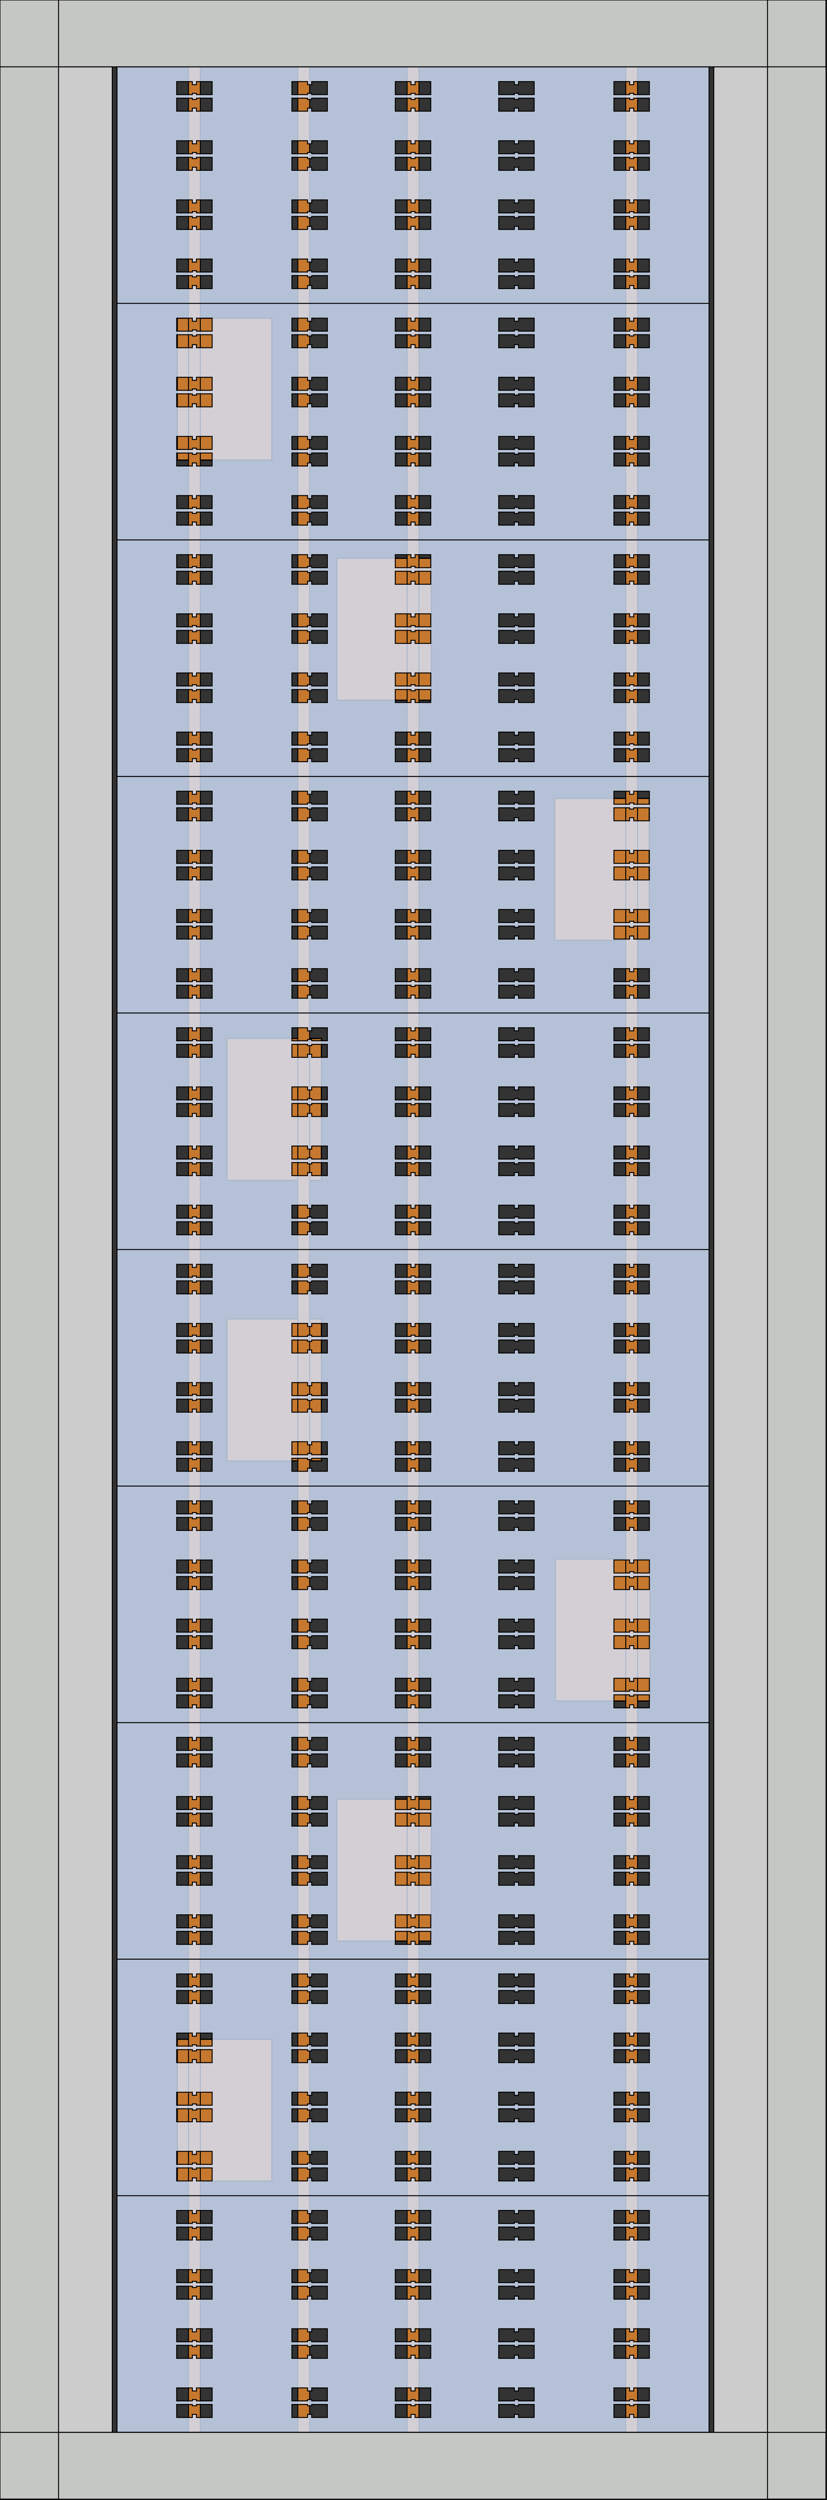 <svg id="svg2" height="2113.8" overflow="visible" viewBox="0 0 699.8 2113.8" width="699.8" xmlns="http://www.w3.org/2000/svg"><rect x="0" y="0" width="699.8" height="2113.8" fill="#333333" stroke="none"/><g id="layer1" stroke="#000" stroke-linecap="round" stroke-width=".8"><g id="CBBS_top" fill="#c6782e" stroke="#000" stroke-linecap="round" stroke-width="1"><rect id="C3t" height="120" width="80" x="150" y="269"/><rect id="C2t" height="120" width="80" x="285" y="472"/><rect id="C1t" height="120" width="80" x="469.4" y="675"/><rect id="C4t" height="120" width="80" x="192" y="878"/></g><g id="CBBS_bottom" fill="#c6782e" stroke="#000" stroke-linecap="round" stroke-width="1"><rect id="C4b" height="120" width="80" x="192" y="1115.15"/><rect id="C1b" height="120" width="80" x="470" y="1318.15"/><rect id="C2b" height="120" width="80" x="285" y="1521.15"/><rect id="C3b" height="120" width="80" x="150" y="1724.15"/></g><g id="DBBS" fill="#c6782e" stroke="#000" stroke-linecap="round" stroke-width=".8"><rect id="D1" height="2000" width="10" x="159.5" y="56.5"/><rect id="D2" height="2000" width="10" x="344.5" y="56.5"/><rect id="D3" height="2000" width="10" x="529.5" y="56.5"/><rect id="D4" height="2000" width="10" x="252" y="56.5"/></g><rect id="upright" fill="#e0dfdb" fill-rule="evenodd" height="2000" stroke="#000" stroke-linecap="square" width="49.5" x="649.5" y="56.5"/><path id="sideBars" d="m45 56.5v2000h50v-2000zm559 0v2000h50v-2000z" fill="#f2f2f2" fill-opacity=".8"/><path id="segregation" d="m99.001 256.5h501v-200h-501zm50.5-12.5v-11h13.25v1.101h3.5v-1.101h13.25v11h-13.25v-2.6h-3.5v2.6zm0-14v-11h13.25v2.6h3.5v-2.6h13.25v11h-13.25v-1.102h-3.5v1.102zm0-36v-11h13.25v1.101h3.5v-1.101h13.25v11h-13.25v-2.6h-3.5v2.6zm0-14v-11h13.25v2.6h3.5v-2.6h13.25v11h-13.25v-1.102h-3.5v1.102zm0-36v-11h13.25v1.101h3.5v-1.101h13.25v11h-13.25v-2.6h-3.5v2.6zm0-14v-11h13.25v2.6h3.5v-2.6h13.25v11h-13.25v-1.102h-3.5v1.102zm0-36v-11h13.25v1.101h3.5v-1.101h13.25v11h-13.25v-2.6h-3.5v2.6zm0-14v-11h13.25v2.6h3.5v-2.6h13.25v11h-13.25v-1.102h-3.5v1.102zm97.5 164v-11h13.25v1.101h3.5v-1.101h13.25v11h-13.25v-2.6h-3.5v2.6zm0-14v-11h13.25v2.6h3.5v-2.6h13.25v11h-13.25v-1.102h-3.5v1.102zm0-36v-11h13.25v1.101h3.5v-1.101h13.25v11h-13.25v-2.6h-3.5v2.6zm0-14v-11h13.25v2.6h3.5v-2.6h13.25v11h-13.25v-1.102h-3.5v1.102zm0-36v-11h13.25v1.101h3.5v-1.101h13.25v11h-13.25v-2.6h-3.5v2.6zm0-14v-11h13.25v2.6h3.5v-2.6h13.25v11h-13.25v-1.102h-3.5v1.102zm0-36v-11h13.25v1.101h3.5v-1.101h13.25v11h-13.25v-2.6h-3.5v2.6zm0-14v-11h13.25v2.6h3.5v-2.6h13.25v11h-13.25v-1.102h-3.5v1.102zm87.5 164v-11h13.25v1.101h3.5v-1.101h13.25v11h-13.25v-2.6h-3.5v2.6zm0-14v-11h13.25v2.6h3.5v-2.6h13.25v11h-13.25v-1.102h-3.5v1.102zm0-36v-11h13.25v1.101h3.5v-1.101h13.25v11h-13.25v-2.6h-3.5v2.6zm0-14v-11h13.25v2.6h3.5v-2.6h13.25v11h-13.25v-1.102h-3.5v1.102zm0-36v-11h13.25v1.101h3.5v-1.101h13.25v11h-13.25v-2.6h-3.5v2.6zm0-14v-11h13.25v2.6h3.5v-2.6h13.25v11h-13.25v-1.102h-3.5v1.102zm0-36v-11h13.25v1.101h3.5v-1.101h13.25v11h-13.25v-2.6h-3.5v2.6zm0-14v-11h13.25v2.6h3.5v-2.6h13.25v11h-13.25v-1.102h-3.5v1.102zm87.5 164v-11h13.25v1.101h3.5v-1.101h13.25v11h-13.25v-2.6h-3.5v2.6zm0-14v-11h13.25v2.6h3.5v-2.6h13.25v11h-13.25v-1.102h-3.5v1.102zm0-36v-11h13.25v1.101h3.5v-1.101h13.25v11h-13.25v-2.6h-3.5v2.6zm0-14v-11h13.25v2.6h3.5v-2.6h13.25v11h-13.25v-1.102h-3.5v1.102zm0-36v-11h13.25v1.101h3.5v-1.101h13.25v11h-13.25v-2.6h-3.5v2.6zm0-14v-11h13.25v2.6h3.5v-2.6h13.25v11h-13.25v-1.102h-3.5v1.102zm0-36v-11h13.25v1.101h3.5v-1.101h13.25v11h-13.25v-2.6h-3.5v2.6zm0-14v-11h13.25v2.6h3.5v-2.6h13.25v11h-13.25v-1.102h-3.5v1.102zm97.5 164v-11h13.25v1.101h3.5v-1.101h13.25v11h-13.25v-2.6h-3.5v2.6zm0-14v-11h13.25v2.6h3.5v-2.6h13.25v11h-13.25v-1.102h-3.5v1.102zm0-36v-11h13.25v1.101h3.5v-1.101h13.25v11h-13.25v-2.6h-3.5v2.6zm0-14v-11h13.25v2.6h3.5v-2.6h13.25v11h-13.25v-1.102h-3.5v1.102zm0-36v-11h13.25v1.101h3.5v-1.101h13.25v11h-13.25v-2.6h-3.5v2.6zm0-14v-11h13.25v2.6h3.5v-2.6h13.25v11h-13.25v-1.102h-3.5v1.102zm0-36v-11h13.25v1.101h3.5v-1.101h13.25v11h-13.25v-2.6h-3.5v2.6zm0-14v-11h13.25v2.6h3.5v-2.6h13.25v11h-13.25v-1.102h-3.5v1.102zm-420.5 376.5h501v-200h-501zm50.5-12.5v-11h13.25v1.101h3.5v-1.101h13.25v11h-13.25v-2.6h-3.5v2.6zm0-14v-11h13.25v2.6h3.5v-2.6h13.25v11h-13.25v-1.102h-3.5v1.102zm0-36v-11h13.25v1.101h3.5v-1.101h13.25v11h-13.25v-2.6h-3.5v2.6zm0-14v-11h13.25v2.6h3.5v-2.6h13.25v11h-13.25v-1.102h-3.5v1.102zm0-36v-11h13.25v1.101h3.5v-1.101h13.25v11h-13.25v-2.6h-3.5v2.6zm0-14v-11h13.25v2.6h3.5v-2.6h13.25v11h-13.25v-1.102h-3.5v1.102zm0-36v-11h13.25v1.101h3.5v-1.101h13.25v11h-13.25v-2.6h-3.5v2.6zm0-14v-11h13.25v2.6h3.5v-2.6h13.25v11h-13.25v-1.102h-3.5v1.102zm97.5 164v-11h13.25v1.101h3.5v-1.101h13.25v11h-13.25v-2.6h-3.5v2.6zm0-14v-11h13.25v2.6h3.5v-2.6h13.25v11h-13.25v-1.102h-3.5v1.102zm0-36v-11h13.25v1.101h3.5v-1.101h13.25v11h-13.25v-2.6h-3.5v2.6zm0-14v-11h13.25v2.6h3.5v-2.6h13.25v11h-13.25v-1.102h-3.5v1.102zm0-36v-11h13.25v1.101h3.5v-1.101h13.25v11h-13.25v-2.6h-3.5v2.6zm0-14v-11h13.25v2.6h3.5v-2.6h13.25v11h-13.25v-1.102h-3.5v1.102zm0-36v-11h13.25v1.101h3.5v-1.101h13.25v11h-13.25v-2.6h-3.5v2.6zm0-14v-11h13.25v2.6h3.5v-2.6h13.25v11h-13.25v-1.102h-3.5v1.102zm87.5 164v-11h13.25v1.101h3.5v-1.101h13.25v11h-13.25v-2.6h-3.5v2.6zm0-14v-11h13.25v2.6h3.5v-2.6h13.25v11h-13.25v-1.102h-3.5v1.102zm0-36v-11h13.25v1.101h3.5v-1.101h13.25v11h-13.25v-2.6h-3.5v2.6zm0-14v-11h13.25v2.6h3.5v-2.6h13.25v11h-13.25v-1.102h-3.5v1.102zm0-36v-11h13.25v1.101h3.5v-1.101h13.25v11h-13.25v-2.6h-3.5v2.6zm0-14v-11h13.25v2.6h3.5v-2.6h13.25v11h-13.25v-1.102h-3.5v1.102zm0-36v-11h13.25v1.101h3.5v-1.101h13.25v11h-13.25v-2.6h-3.5v2.6zm0-14v-11h13.25v2.6h3.5v-2.6h13.25v11h-13.25v-1.102h-3.5v1.102zm87.5 164v-11h13.25v1.101h3.5v-1.101h13.25v11h-13.25v-2.6h-3.5v2.6zm0-14v-11h13.25v2.6h3.5v-2.6h13.25v11h-13.25v-1.102h-3.5v1.102zm0-36v-11h13.25v1.101h3.5v-1.101h13.25v11h-13.25v-2.6h-3.5v2.6zm0-14v-11h13.25v2.6h3.5v-2.6h13.25v11h-13.25v-1.102h-3.5v1.102zm0-36v-11h13.25v1.101h3.5v-1.101h13.25v11h-13.25v-2.6h-3.5v2.6zm0-14v-11h13.25v2.6h3.5v-2.6h13.25v11h-13.25v-1.102h-3.5v1.102zm0-36v-11h13.25v1.101h3.5v-1.101h13.25v11h-13.25v-2.6h-3.5v2.6zm0-14v-11h13.25v2.6h3.5v-2.6h13.25v11h-13.25v-1.102h-3.5v1.102zm97.5 164v-11h13.25v1.101h3.5v-1.101h13.25v11h-13.25v-2.6h-3.5v2.6zm0-14v-11h13.25v2.6h3.5v-2.6h13.25v11h-13.25v-1.102h-3.5v1.102zm0-36v-11h13.25v1.101h3.5v-1.101h13.25v11h-13.25v-2.6h-3.5v2.6zm0-14v-11h13.25v2.6h3.5v-2.6h13.25v11h-13.25v-1.102h-3.5v1.102zm0-36v-11h13.25v1.101h3.5v-1.101h13.25v11h-13.25v-2.6h-3.5v2.6zm0-14v-11h13.25v2.6h3.5v-2.6h13.25v11h-13.25v-1.102h-3.5v1.102zm0-36v-11h13.25v1.101h3.5v-1.101h13.25v11h-13.25v-2.6h-3.5v2.6zm0-14v-11h13.25v2.6h3.5v-2.6h13.25v11h-13.25v-1.102h-3.5v1.102zm-420.5 376.5h501v-200h-501zm50.5-12.5v-11h13.25v1.101h3.5v-1.101h13.25v11h-13.25v-2.6h-3.5v2.6zm0-14v-11h13.25v2.6h3.5v-2.6h13.25v11h-13.25v-1.102h-3.5v1.102zm0-36v-11h13.25v1.101h3.5v-1.101h13.25v11h-13.25v-2.6h-3.5v2.6zm0-14v-11h13.25v2.6h3.5v-2.6h13.25v11h-13.25v-1.102h-3.5v1.102zm0-36v-11h13.25v1.101h3.5v-1.101h13.25v11h-13.25v-2.6h-3.5v2.6zm0-14v-11h13.25v2.6h3.5v-2.6h13.25v11h-13.25v-1.102h-3.5v1.102zm0-36v-11h13.25v1.101h3.5v-1.101h13.25v11h-13.25v-2.6h-3.5v2.6zm0-14v-11h13.25v2.6h3.5v-2.6h13.25v11h-13.25v-1.102h-3.5v1.102zm97.5 164v-11h13.25v1.101h3.5v-1.101h13.25v11h-13.25v-2.6h-3.5v2.6zm0-14v-11h13.25v2.6h3.5v-2.6h13.25v11h-13.25v-1.102h-3.5v1.102zm0-36v-11h13.25v1.101h3.5v-1.101h13.25v11h-13.25v-2.6h-3.5v2.6zm0-14v-11h13.25v2.6h3.5v-2.6h13.25v11h-13.25v-1.102h-3.5v1.102zm0-36v-11h13.25v1.101h3.5v-1.101h13.25v11h-13.25v-2.6h-3.5v2.6zm0-14v-11h13.25v2.6h3.5v-2.6h13.25v11h-13.25v-1.102h-3.5v1.102zm0-36v-11h13.25v1.101h3.5v-1.101h13.25v11h-13.25v-2.6h-3.5v2.6zm0-14v-11h13.25v2.6h3.5v-2.6h13.25v11h-13.25v-1.102h-3.5v1.102zm87.5 164v-11h13.25v1.101h3.5v-1.101h13.25v11h-13.25v-2.6h-3.5v2.6zm0-14v-11h13.25v2.6h3.5v-2.6h13.25v11h-13.25v-1.102h-3.5v1.102zm0-36v-11h13.25v1.101h3.5v-1.101h13.25v11h-13.25v-2.6h-3.5v2.6zm0-14v-11h13.25v2.6h3.5v-2.6h13.25v11h-13.25v-1.102h-3.5v1.102zm0-36v-11h13.25v1.101h3.5v-1.101h13.25v11h-13.25v-2.6h-3.5v2.6zm0-14v-11h13.25v2.6h3.5v-2.6h13.25v11h-13.25v-1.102h-3.5v1.102zm0-36v-11h13.25v1.101h3.5v-1.101h13.25v11h-13.25v-2.6h-3.5v2.6zm0-14v-11h13.25v2.6h3.5v-2.6h13.25v11h-13.25v-1.102h-3.5v1.102zm87.5 164v-11h13.25v1.101h3.5v-1.101h13.25v11h-13.25v-2.6h-3.5v2.6zm0-14v-11h13.25v2.6h3.5v-2.6h13.25v11h-13.25v-1.102h-3.5v1.102zm0-36v-11h13.25v1.101h3.5v-1.101h13.25v11h-13.25v-2.6h-3.5v2.6zm0-14v-11h13.25v2.6h3.5v-2.6h13.25v11h-13.25v-1.102h-3.5v1.102zm0-36v-11h13.25v1.101h3.5v-1.101h13.25v11h-13.25v-2.6h-3.5v2.6zm0-14v-11h13.25v2.6h3.5v-2.6h13.25v11h-13.25v-1.102h-3.5v1.102zm0-36v-11h13.25v1.101h3.5v-1.101h13.25v11h-13.25v-2.6h-3.5v2.6zm0-14v-11h13.25v2.6h3.5v-2.6h13.25v11h-13.25v-1.102h-3.5v1.102zm97.5 164v-11h13.25v1.101h3.5v-1.101h13.25v11h-13.25v-2.6h-3.5v2.6zm0-14v-11h13.25v2.6h3.5v-2.6h13.25v11h-13.25v-1.102h-3.5v1.102zm0-36v-11h13.25v1.101h3.5v-1.101h13.25v11h-13.25v-2.6h-3.5v2.6zm0-14v-11h13.25v2.6h3.5v-2.6h13.25v11h-13.25v-1.102h-3.5v1.102zm0-36v-11h13.25v1.101h3.5v-1.101h13.25v11h-13.25v-2.6h-3.5v2.6zm0-14v-11h13.25v2.6h3.5v-2.6h13.25v11h-13.25v-1.102h-3.5v1.102zm0-36v-11h13.25v1.101h3.5v-1.101h13.25v11h-13.25v-2.6h-3.5v2.6zm0-14v-11h13.25v2.6h3.5v-2.6h13.25v11h-13.25v-1.102h-3.5v1.102zm-420.5 376.5h501v-200h-501zm50.5-12.5v-11h13.25v1.101h3.5v-1.101h13.25v11h-13.25v-2.6h-3.5v2.6zm0-14v-11h13.25v2.6h3.5v-2.6h13.25v11h-13.25v-1.102h-3.5v1.102zm0-36v-11h13.25v1.101h3.5v-1.101h13.25v11h-13.25v-2.6h-3.5v2.6zm0-14v-11h13.25v2.6h3.5v-2.6h13.25v11h-13.25v-1.102h-3.5v1.102zm0-36v-11h13.25v1.101h3.5v-1.101h13.25v11h-13.25v-2.6h-3.5v2.6zm0-14v-11h13.25v2.6h3.5v-2.6h13.25v11h-13.25v-1.102h-3.5v1.102zm0-36v-11h13.25v1.101h3.5v-1.101h13.25v11h-13.25v-2.6h-3.5v2.6zm0-14v-11h13.25v2.6h3.5v-2.6h13.25v11h-13.25v-1.102h-3.5v1.102zm97.5 164v-11h13.25v1.101h3.5v-1.101h13.25v11h-13.25v-2.6h-3.5v2.6zm0-14v-11h13.25v2.6h3.5v-2.6h13.25v11h-13.25v-1.102h-3.5v1.102zm0-36v-11h13.25v1.101h3.5v-1.101h13.25v11h-13.25v-2.6h-3.5v2.6zm0-14v-11h13.25v2.6h3.5v-2.6h13.25v11h-13.25v-1.102h-3.5v1.102zm0-36v-11h13.25v1.101h3.5v-1.101h13.25v11h-13.25v-2.6h-3.5v2.6zm0-14v-11h13.25v2.6h3.5v-2.6h13.25v11h-13.25v-1.102h-3.5v1.102zm0-36v-11h13.25v1.101h3.5v-1.101h13.25v11h-13.25v-2.6h-3.5v2.6zm0-14v-11h13.25v2.6h3.5v-2.6h13.25v11h-13.25v-1.102h-3.5v1.102zm87.5 164v-11h13.25v1.101h3.5v-1.101h13.25v11h-13.25v-2.6h-3.5v2.6zm0-14v-11h13.25v2.6h3.5v-2.6h13.25v11h-13.25v-1.102h-3.5v1.102zm0-36v-11h13.25v1.101h3.5v-1.101h13.25v11h-13.25v-2.6h-3.5v2.6zm0-14v-11h13.25v2.6h3.5v-2.6h13.25v11h-13.25v-1.102h-3.5v1.102zm0-36v-11h13.25v1.101h3.5v-1.101h13.25v11h-13.25v-2.6h-3.5v2.6zm0-14v-11h13.25v2.6h3.5v-2.6h13.25v11h-13.25v-1.102h-3.5v1.102zm0-36v-11h13.25v1.101h3.5v-1.101h13.25v11h-13.25v-2.6h-3.5v2.6zm0-14v-11h13.25v2.6h3.5v-2.6h13.25v11h-13.25v-1.102h-3.5v1.102zm87.5 164v-11h13.25v1.101h3.5v-1.101h13.25v11h-13.25v-2.6h-3.5v2.6zm0-14v-11h13.25v2.6h3.5v-2.6h13.25v11h-13.25v-1.102h-3.5v1.102zm0-36v-11h13.25v1.101h3.5v-1.101h13.25v11h-13.25v-2.6h-3.5v2.6zm0-14v-11h13.25v2.6h3.5v-2.6h13.25v11h-13.25v-1.102h-3.5v1.102zm0-36v-11h13.25v1.101h3.5v-1.101h13.25v11h-13.25v-2.6h-3.5v2.6zm0-14v-11h13.25v2.6h3.5v-2.6h13.25v11h-13.25v-1.102h-3.5v1.102zm0-36v-11h13.25v1.101h3.5v-1.101h13.25v11h-13.25v-2.6h-3.5v2.6zm0-14v-11h13.25v2.6h3.5v-2.6h13.25v11h-13.25v-1.102h-3.5v1.102zm97.5 164v-11h13.25v1.101h3.5v-1.101h13.25v11h-13.25v-2.6h-3.5v2.6zm0-14v-11h13.25v2.6h3.5v-2.6h13.25v11h-13.25v-1.102h-3.5v1.102zm0-36v-11h13.25v1.101h3.5v-1.101h13.25v11h-13.25v-2.6h-3.5v2.6zm0-14v-11h13.25v2.6h3.5v-2.6h13.25v11h-13.25v-1.102h-3.5v1.102zm0-36v-11h13.25v1.101h3.5v-1.101h13.25v11h-13.25v-2.6h-3.5v2.6zm0-14v-11h13.25v2.6h3.5v-2.6h13.25v11h-13.25v-1.102h-3.5v1.102zm0-36v-11h13.25v1.101h3.5v-1.101h13.25v11h-13.25v-2.6h-3.5v2.6zm0-14v-11h13.25v2.6h3.5v-2.6h13.25v11h-13.25v-1.102h-3.5v1.102zm-420.5 376.5h501v-200h-501zm50.5-12.5v-11h13.25v1.101h3.5v-1.101h13.25v11h-13.25v-2.6h-3.5v2.6zm0-14v-11h13.25v2.6h3.5v-2.6h13.25v11h-13.25v-1.102h-3.5v1.102zm0-36v-11h13.25v1.101h3.5v-1.101h13.25v11h-13.25v-2.6h-3.5v2.6zm0-14v-11h13.25v2.6h3.5v-2.6h13.25v11h-13.25v-1.102h-3.5v1.102zm0-36v-11h13.25v1.101h3.5v-1.101h13.25v11h-13.25v-2.6h-3.5v2.6zm0-14v-11h13.25v2.6h3.5v-2.6h13.25v11h-13.25v-1.102h-3.5v1.102zm0-36v-11h13.25v1.101h3.5v-1.101h13.25v11h-13.25v-2.6h-3.5v2.6zm0-14v-11h13.25v2.6h3.5v-2.6h13.25v11h-13.25v-1.102h-3.5v1.102zm97.5 164v-11h13.25v1.101h3.5v-1.101h13.25v11h-13.25v-2.6h-3.5v2.6zm0-14v-11h13.25v2.6h3.5v-2.6h13.25v11h-13.25v-1.102h-3.5v1.102zm0-36v-11h13.25v1.101h3.5v-1.101h13.25v11h-13.25v-2.6h-3.5v2.6zm0-14v-11h13.25v2.6h3.5v-2.6h13.25v11h-13.25v-1.102h-3.5v1.102zm0-36v-11h13.25v1.101h3.5v-1.101h13.25v11h-13.25v-2.6h-3.5v2.6zm0-14v-11h13.25v2.6h3.5v-2.6h13.25v11h-13.25v-1.102h-3.5v1.102zm0-36v-11h13.25v1.101h3.5v-1.101h13.25v11h-13.25v-2.6h-3.5v2.6zm0-14v-11h13.25v2.6h3.5v-2.6h13.25v11h-13.25v-1.102h-3.5v1.102zm87.5 164v-11h13.25v1.101h3.5v-1.101h13.25v11h-13.25v-2.6h-3.5v2.6zm0-14v-11h13.25v2.6h3.5v-2.6h13.25v11h-13.25v-1.102h-3.5v1.102zm0-36v-11h13.25v1.101h3.5v-1.101h13.25v11h-13.25v-2.6h-3.5v2.6zm0-14v-11h13.25v2.6h3.5v-2.6h13.25v11h-13.25v-1.102h-3.5v1.102zm0-36v-11h13.25v1.101h3.5v-1.101h13.25v11h-13.25v-2.6h-3.5v2.6zm0-14v-11h13.25v2.6h3.5v-2.6h13.25v11h-13.25v-1.102h-3.5v1.102zm0-36v-11h13.25v1.101h3.5v-1.101h13.25v11h-13.25v-2.6h-3.5v2.6zm0-14v-11h13.25v2.6h3.5v-2.6h13.25v11h-13.25v-1.102h-3.5v1.102zm87.5 164v-11h13.25v1.101h3.5v-1.101h13.25v11h-13.25v-2.6h-3.5v2.6zm0-14v-11h13.25v2.6h3.5v-2.6h13.25v11h-13.25v-1.102h-3.5v1.102zm0-36v-11h13.25v1.101h3.5v-1.101h13.25v11h-13.25v-2.6h-3.5v2.6zm0-14v-11h13.25v2.6h3.5v-2.6h13.25v11h-13.25v-1.102h-3.5v1.102zm0-36v-11h13.25v1.101h3.5v-1.101h13.25v11h-13.25v-2.6h-3.5v2.6zm0-14v-11h13.25v2.6h3.5v-2.6h13.25v11h-13.25v-1.102h-3.5v1.102zm0-36v-11h13.25v1.101h3.5v-1.101h13.25v11h-13.25v-2.6h-3.5v2.6zm0-14v-11h13.25v2.6h3.5v-2.6h13.25v11h-13.25v-1.102h-3.5v1.102zm97.5 164v-11h13.25v1.101h3.5v-1.101h13.25v11h-13.25v-2.6h-3.5v2.6zm0-14v-11h13.25v2.6h3.5v-2.6h13.25v11h-13.25v-1.102h-3.5v1.102zm0-36v-11h13.25v1.101h3.5v-1.101h13.25v11h-13.25v-2.6h-3.5v2.6zm0-14v-11h13.25v2.6h3.5v-2.6h13.25v11h-13.25v-1.102h-3.5v1.102zm0-36v-11h13.25v1.101h3.5v-1.101h13.25v11h-13.25v-2.6h-3.5v2.6zm0-14v-11h13.25v2.6h3.5v-2.6h13.25v11h-13.25v-1.102h-3.5v1.102zm0-36v-11h13.25v1.101h3.5v-1.101h13.25v11h-13.25v-2.6h-3.5v2.6zm0-14v-11h13.25v2.6h3.5v-2.6h13.25v11h-13.25v-1.102h-3.5v1.102zm-420.5 376.5h501v-200h-501zm50.5-12.5v-11h13.25v1.102h3.5v-1.102h13.25v11h-13.25v-2.6h-3.5v2.6zm0-14v-11h13.25v2.6h3.5v-2.6h13.25v11h-13.25v-1.102h-3.5v1.102zm0-36v-11h13.25v1.102h3.5v-1.102h13.25v11h-13.25v-2.6h-3.5v2.6zm0-14v-11h13.25v2.6h3.5v-2.6h13.25v11h-13.25v-1.102h-3.5v1.102zm0-36v-11h13.25v1.102h3.5v-1.102h13.25v11h-13.25v-2.6h-3.5v2.6zm0-14v-11h13.25v2.6h3.5v-2.6h13.25v11h-13.25v-1.102h-3.5v1.102zm0-36v-11h13.25v1.102h3.5v-1.102h13.25v11h-13.25v-2.6h-3.5v2.6zm0-14v-11h13.25v2.6h3.5v-2.6h13.25v11h-13.25v-1.102h-3.5v1.102zm97.5 164v-11h13.25v1.102h3.5v-1.102h13.25v11h-13.25v-2.6h-3.5v2.6zm0-14v-11h13.25v2.6h3.5v-2.6h13.25v11h-13.25v-1.102h-3.5v1.102zm0-36v-11h13.25v1.102h3.5v-1.102h13.25v11h-13.25v-2.6h-3.5v2.6zm0-14v-11h13.25v2.6h3.5v-2.6h13.25v11h-13.25v-1.102h-3.5v1.102zm0-36v-11h13.25v1.102h3.5v-1.102h13.25v11h-13.25v-2.6h-3.5v2.6zm0-14v-11h13.25v2.6h3.5v-2.6h13.25v11h-13.25v-1.102h-3.5v1.102zm0-36v-11h13.25v1.102h3.5v-1.102h13.25v11h-13.25v-2.6h-3.5v2.6zm0-14v-11h13.25v2.6h3.5v-2.6h13.25v11h-13.25v-1.102h-3.5v1.102zm87.5 164v-11h13.25v1.102h3.5v-1.102h13.25v11h-13.25v-2.6h-3.5v2.6zm0-14v-11h13.25v2.6h3.5v-2.6h13.25v11h-13.25v-1.102h-3.5v1.102zm0-36v-11h13.25v1.102h3.5v-1.102h13.25v11h-13.25v-2.6h-3.5v2.6zm0-14v-11h13.25v2.6h3.5v-2.6h13.25v11h-13.25v-1.102h-3.5v1.102zm0-36v-11h13.25v1.102h3.5v-1.102h13.25v11h-13.25v-2.6h-3.5v2.6zm0-14v-11h13.25v2.6h3.5v-2.6h13.25v11h-13.25v-1.102h-3.5v1.102zm0-36v-11h13.25v1.102h3.5v-1.102h13.25v11h-13.25v-2.6h-3.5v2.6zm0-14v-11h13.25v2.6h3.5v-2.6h13.25v11h-13.25v-1.102h-3.5v1.102zm87.5 164v-11h13.25v1.102h3.5v-1.102h13.25v11h-13.25v-2.6h-3.5v2.6zm0-14v-11h13.25v2.6h3.5v-2.6h13.25v11h-13.25v-1.102h-3.5v1.102zm0-36v-11h13.25v1.102h3.5v-1.102h13.25v11h-13.25v-2.6h-3.5v2.6zm0-14v-11h13.25v2.6h3.5v-2.6h13.25v11h-13.25v-1.102h-3.5v1.102zm0-36v-11h13.25v1.102h3.5v-1.102h13.25v11h-13.25v-2.6h-3.5v2.6zm0-14v-11h13.25v2.6h3.5v-2.6h13.25v11h-13.25v-1.102h-3.5v1.102zm0-36v-11h13.25v1.102h3.5v-1.102h13.25v11h-13.25v-2.6h-3.5v2.6zm0-14v-11h13.25v2.6h3.5v-2.6h13.25v11h-13.25v-1.102h-3.5v1.102zm97.5 164v-11h13.25v1.102h3.5v-1.102h13.25v11h-13.25v-2.6h-3.5v2.6zm0-14v-11h13.25v2.6h3.5v-2.6h13.25v11h-13.25v-1.102h-3.5v1.102zm0-36v-11h13.25v1.102h3.5v-1.102h13.25v11h-13.25v-2.6h-3.5v2.6zm0-14v-11h13.25v2.6h3.5v-2.6h13.25v11h-13.25v-1.102h-3.5v1.102zm0-36v-11h13.25v1.102h3.5v-1.102h13.25v11h-13.25v-2.6h-3.5v2.6zm0-14v-11h13.25v2.6h3.5v-2.6h13.25v11h-13.25v-1.102h-3.5v1.102zm0-36v-11h13.25v1.102h3.5v-1.102h13.25v11h-13.25v-2.6h-3.5v2.6zm0-14v-11h13.25v2.6h3.5v-2.6h13.25v11h-13.25v-1.102h-3.5v1.102zm-420.5 376.5h501v-200h-501zm50.5-12.5v-11h13.25v1.101h3.5v-1.101h13.25v11h-13.25v-2.6h-3.5v2.6zm0-14v-11h13.25v2.6h3.5v-2.6h13.25v11h-13.25v-1.102h-3.5v1.102zm0-36v-11h13.25v1.101h3.5v-1.101h13.25v11h-13.25v-2.6h-3.5v2.6zm0-14v-11h13.25v2.6h3.5v-2.6h13.25v11h-13.25v-1.102h-3.5v1.102zm0-36v-11h13.25v1.101h3.5v-1.101h13.25v11h-13.25v-2.6h-3.5v2.6zm0-14v-11h13.25v2.6h3.5v-2.6h13.25v11h-13.25v-1.102h-3.5v1.102zm0-36v-11h13.25v1.101h3.5v-1.101h13.25v11h-13.25v-2.6h-3.5v2.6zm0-14v-11h13.25v2.6h3.5v-2.6h13.25v11h-13.25v-1.102h-3.5v1.102zm97.5 164v-11h13.25v1.101h3.5v-1.101h13.25v11h-13.25v-2.6h-3.5v2.6zm0-14v-11h13.25v2.6h3.5v-2.6h13.25v11h-13.25v-1.102h-3.5v1.102zm0-36v-11h13.25v1.101h3.5v-1.101h13.25v11h-13.25v-2.6h-3.5v2.6zm0-14v-11h13.25v2.6h3.5v-2.6h13.25v11h-13.25v-1.102h-3.5v1.102zm0-36v-11h13.25v1.101h3.5v-1.101h13.25v11h-13.25v-2.6h-3.5v2.6zm0-14v-11h13.25v2.6h3.5v-2.6h13.25v11h-13.25v-1.102h-3.5v1.102zm0-36v-11h13.25v1.101h3.5v-1.101h13.25v11h-13.25v-2.6h-3.5v2.6zm0-14v-11h13.25v2.6h3.5v-2.6h13.25v11h-13.25v-1.102h-3.5v1.102zm87.5 164v-11h13.25v1.101h3.5v-1.101h13.25v11h-13.25v-2.6h-3.5v2.6zm0-14v-11h13.25v2.6h3.5v-2.6h13.25v11h-13.25v-1.102h-3.5v1.102zm0-36v-11h13.25v1.101h3.5v-1.101h13.25v11h-13.25v-2.6h-3.5v2.6zm0-14v-11h13.25v2.6h3.5v-2.6h13.25v11h-13.25v-1.102h-3.5v1.102zm0-36v-11h13.25v1.101h3.5v-1.101h13.25v11h-13.25v-2.6h-3.5v2.6zm0-14v-11h13.25v2.6h3.5v-2.6h13.25v11h-13.25v-1.102h-3.5v1.102zm0-36v-11h13.25v1.101h3.5v-1.101h13.25v11h-13.25v-2.6h-3.5v2.6zm0-14v-11h13.25v2.6h3.5v-2.6h13.25v11h-13.25v-1.102h-3.5v1.102zm87.5 164v-11h13.25v1.101h3.5v-1.101h13.25v11h-13.25v-2.6h-3.5v2.6zm0-14v-11h13.25v2.6h3.5v-2.6h13.25v11h-13.25v-1.102h-3.5v1.102zm0-36v-11h13.25v1.101h3.5v-1.101h13.25v11h-13.25v-2.6h-3.5v2.6zm0-14v-11h13.25v2.6h3.5v-2.6h13.25v11h-13.25v-1.102h-3.5v1.102zm0-36v-11h13.25v1.101h3.5v-1.101h13.25v11h-13.25v-2.6h-3.5v2.6zm0-14v-11h13.25v2.6h3.5v-2.6h13.25v11h-13.25v-1.102h-3.5v1.102zm0-36v-11h13.25v1.101h3.5v-1.101h13.25v11h-13.25v-2.6h-3.5v2.6zm0-14v-11h13.25v2.6h3.5v-2.6h13.25v11h-13.25v-1.102h-3.5v1.102zm97.5 164v-11h13.25v1.101h3.5v-1.101h13.25v11h-13.25v-2.6h-3.5v2.6zm0-14v-11h13.25v2.6h3.5v-2.6h13.25v11h-13.25v-1.102h-3.5v1.102zm0-36v-11h13.25v1.101h3.5v-1.101h13.25v11h-13.25v-2.6h-3.5v2.6zm0-14v-11h13.25v2.6h3.5v-2.6h13.25v11h-13.25v-1.102h-3.5v1.102zm0-36v-11h13.25v1.101h3.5v-1.101h13.25v11h-13.25v-2.6h-3.5v2.6zm0-14v-11h13.25v2.6h3.5v-2.6h13.25v11h-13.25v-1.102h-3.5v1.102zm0-36v-11h13.25v1.101h3.5v-1.101h13.25v11h-13.25v-2.6h-3.5v2.6zm0-14v-11h13.25v2.6h3.5v-2.6h13.25v11h-13.25v-1.102h-3.5v1.102zm-420.5 376.5h501v-200h-501zm50.5-12.5v-11h13.25v1.101h3.5v-1.101h13.25v11h-13.25v-2.6h-3.5v2.6zm0-14v-11h13.25v2.6h3.5v-2.6h13.25v11h-13.25v-1.102h-3.5v1.102zm0-36v-11h13.25v1.101h3.5v-1.101h13.25v11h-13.25v-2.6h-3.5v2.6zm0-14v-11h13.25v2.6h3.5v-2.6h13.25v11h-13.25v-1.102h-3.5v1.102zm0-36v-11h13.25v1.101h3.5v-1.101h13.25v11h-13.25v-2.6h-3.5v2.6zm0-14v-11h13.25v2.6h3.5v-2.6h13.25v11h-13.25v-1.102h-3.5v1.102zm0-36v-11h13.25v1.101h3.5v-1.101h13.25v11h-13.25v-2.6h-3.5v2.6zm0-14v-11h13.25v2.6h3.5v-2.6h13.25v11h-13.25v-1.102h-3.5v1.102zm97.5 164v-11h13.25v1.101h3.5v-1.101h13.25v11h-13.25v-2.6h-3.5v2.6zm0-14v-11h13.25v2.6h3.5v-2.6h13.25v11h-13.25v-1.102h-3.5v1.102zm0-36v-11h13.25v1.101h3.5v-1.101h13.25v11h-13.25v-2.6h-3.5v2.6zm0-14v-11h13.25v2.6h3.5v-2.6h13.25v11h-13.25v-1.102h-3.5v1.102zm0-36v-11h13.25v1.101h3.5v-1.101h13.25v11h-13.25v-2.6h-3.5v2.6zm0-14v-11h13.25v2.6h3.5v-2.6h13.25v11h-13.25v-1.102h-3.5v1.102zm0-36v-11h13.25v1.101h3.5v-1.101h13.25v11h-13.25v-2.6h-3.5v2.6zm0-14v-11h13.25v2.6h3.5v-2.6h13.25v11h-13.25v-1.102h-3.5v1.102zm87.5 164v-11h13.25v1.101h3.5v-1.101h13.25v11h-13.25v-2.6h-3.5v2.6zm0-14v-11h13.25v2.6h3.5v-2.6h13.25v11h-13.25v-1.102h-3.5v1.102zm0-36v-11h13.25v1.101h3.5v-1.101h13.25v11h-13.25v-2.6h-3.5v2.6zm0-14v-11h13.25v2.6h3.5v-2.6h13.25v11h-13.25v-1.102h-3.5v1.102zm0-36v-11h13.25v1.101h3.5v-1.101h13.25v11h-13.25v-2.6h-3.5v2.6zm0-14v-11h13.25v2.6h3.5v-2.6h13.25v11h-13.25v-1.102h-3.5v1.102zm0-36v-11h13.25v1.101h3.5v-1.101h13.25v11h-13.25v-2.6h-3.5v2.6zm0-14v-11h13.25v2.6h3.5v-2.6h13.25v11h-13.25v-1.102h-3.5v1.102zm87.5 164v-11h13.25v1.101h3.5v-1.101h13.25v11h-13.25v-2.6h-3.5v2.6zm0-14v-11h13.25v2.6h3.5v-2.6h13.25v11h-13.25v-1.102h-3.5v1.102zm0-36v-11h13.25v1.101h3.5v-1.101h13.25v11h-13.25v-2.6h-3.5v2.6zm0-14v-11h13.25v2.6h3.5v-2.6h13.25v11h-13.25v-1.102h-3.5v1.102zm0-36v-11h13.25v1.101h3.5v-1.101h13.25v11h-13.25v-2.6h-3.5v2.6zm0-14v-11h13.25v2.6h3.5v-2.6h13.25v11h-13.25v-1.102h-3.5v1.102zm0-36v-11h13.25v1.101h3.5v-1.101h13.25v11h-13.25v-2.6h-3.5v2.6zm0-14v-11h13.25v2.6h3.5v-2.6h13.25v11h-13.25v-1.102h-3.5v1.102zm97.5 164v-11h13.25v1.101h3.5v-1.101h13.25v11h-13.25v-2.6h-3.5v2.6zm0-14v-11h13.25v2.6h3.5v-2.6h13.25v11h-13.25v-1.102h-3.5v1.102zm0-36v-11h13.25v1.101h3.5v-1.101h13.25v11h-13.25v-2.6h-3.5v2.6zm0-14v-11h13.25v2.6h3.5v-2.6h13.25v11h-13.25v-1.102h-3.5v1.102zm0-36v-11h13.25v1.101h3.5v-1.101h13.25v11h-13.25v-2.6h-3.5v2.6zm0-14v-11h13.25v2.6h3.5v-2.6h13.25v11h-13.25v-1.102h-3.5v1.102zm0-36v-11h13.25v1.101h3.5v-1.101h13.25v11h-13.25v-2.6h-3.5v2.6zm0-14v-11h13.25v2.6h3.5v-2.6h13.25v11h-13.25v-1.102h-3.5v1.102zm-420.5 376.5h501v-200h-501zm50.5-12.5v-11h13.25v1.101h3.5v-1.101h13.25v11h-13.25v-2.6h-3.5v2.6zm0-14v-11h13.25v2.6h3.5v-2.6h13.25v11h-13.25v-1.102h-3.5v1.102zm0-36v-11h13.25v1.101h3.5v-1.101h13.25v11h-13.25v-2.6h-3.5v2.6zm0-14v-11h13.25v2.6h3.5v-2.6h13.25v11h-13.25v-1.102h-3.5v1.102zm0-36v-11h13.25v1.101h3.5v-1.101h13.25v11h-13.25v-2.6h-3.5v2.6zm0-14v-11h13.25v2.6h3.5v-2.6h13.25v11h-13.25v-1.102h-3.5v1.102zm0-36v-11h13.25v1.101h3.5v-1.101h13.25v11h-13.25v-2.6h-3.5v2.6zm0-14v-11h13.25v2.6h3.5v-2.6h13.25v11h-13.25v-1.102h-3.5v1.102zm97.5 164v-11h13.25v1.101h3.5v-1.101h13.25v11h-13.25v-2.6h-3.5v2.6zm0-14v-11h13.25v2.6h3.5v-2.6h13.25v11h-13.25v-1.102h-3.5v1.102zm0-36v-11h13.25v1.101h3.5v-1.101h13.25v11h-13.25v-2.6h-3.5v2.6zm0-14v-11h13.25v2.6h3.5v-2.6h13.25v11h-13.25v-1.102h-3.5v1.102zm0-36v-11h13.25v1.101h3.5v-1.101h13.25v11h-13.25v-2.6h-3.5v2.6zm0-14v-11h13.25v2.6h3.5v-2.6h13.25v11h-13.25v-1.102h-3.5v1.102zm0-36v-11h13.25v1.101h3.5v-1.101h13.25v11h-13.25v-2.6h-3.5v2.6zm0-14v-11h13.25v2.6h3.5v-2.6h13.25v11h-13.25v-1.102h-3.5v1.102zm87.5 164v-11h13.25v1.101h3.5v-1.101h13.25v11h-13.25v-2.6h-3.5v2.6zm0-14v-11h13.25v2.6h3.5v-2.6h13.25v11h-13.25v-1.102h-3.5v1.102zm0-36v-11h13.25v1.101h3.5v-1.101h13.25v11h-13.25v-2.6h-3.5v2.6zm0-14v-11h13.25v2.6h3.5v-2.6h13.25v11h-13.25v-1.102h-3.5v1.102zm0-36v-11h13.25v1.101h3.5v-1.101h13.25v11h-13.25v-2.6h-3.5v2.6zm0-14v-11h13.25v2.6h3.5v-2.6h13.25v11h-13.25v-1.102h-3.5v1.102zm0-36v-11h13.25v1.101h3.5v-1.101h13.25v11h-13.25v-2.6h-3.5v2.6zm0-14v-11h13.25v2.6h3.5v-2.6h13.25v11h-13.25v-1.102h-3.5v1.102zm87.5 164v-11h13.25v1.101h3.5v-1.101h13.25v11h-13.25v-2.6h-3.5v2.6zm0-14v-11h13.25v2.6h3.5v-2.6h13.25v11h-13.25v-1.102h-3.5v1.102zm0-36v-11h13.25v1.101h3.5v-1.101h13.25v11h-13.25v-2.6h-3.5v2.6zm0-14v-11h13.25v2.6h3.5v-2.6h13.25v11h-13.25v-1.102h-3.5v1.102zm0-36v-11h13.25v1.101h3.5v-1.101h13.25v11h-13.25v-2.6h-3.5v2.6zm0-14v-11h13.25v2.6h3.5v-2.6h13.25v11h-13.25v-1.102h-3.5v1.102zm0-36v-11h13.25v1.101h3.5v-1.101h13.25v11h-13.25v-2.6h-3.5v2.6zm0-14v-11h13.25v2.6h3.5v-2.6h13.25v11h-13.25v-1.102h-3.5v1.102zm97.5 164v-11h13.25v1.101h3.5v-1.101h13.25v11h-13.25v-2.6h-3.5v2.6zm0-14v-11h13.25v2.6h3.5v-2.6h13.25v11h-13.25v-1.102h-3.5v1.102zm0-36v-11h13.25v1.101h3.5v-1.101h13.25v11h-13.25v-2.6h-3.5v2.6zm0-14v-11h13.25v2.6h3.5v-2.6h13.25v11h-13.25v-1.102h-3.5v1.102zm0-36v-11h13.25v1.101h3.5v-1.101h13.25v11h-13.25v-2.6h-3.5v2.6zm0-14v-11h13.25v2.6h3.5v-2.6h13.25v11h-13.25v-1.102h-3.5v1.102zm0-36v-11h13.25v1.101h3.5v-1.101h13.25v11h-13.25v-2.6h-3.5v2.6zm0-14v-11h13.25v2.6h3.5v-2.6h13.25v11h-13.25v-1.102h-3.5v1.102zm-420.5 376.5h501v-200h-501zm50.5-12.5v-11h13.25v1.102h3.5v-1.102h13.25v11h-13.25v-2.6h-3.5v2.6zm0-14v-11h13.25v2.6h3.5v-2.6h13.25v11h-13.25v-1.102h-3.5v1.102zm0-36v-11h13.25v1.102h3.5v-1.102h13.25v11h-13.25v-2.6h-3.5v2.6zm0-14v-11h13.25v2.6h3.5v-2.6h13.25v11h-13.25v-1.102h-3.5v1.102zm0-36v-11h13.25v1.102h3.5v-1.102h13.25v11h-13.25v-2.6h-3.5v2.6zm0-14v-11h13.25v2.6h3.5v-2.6h13.25v11h-13.25v-1.102h-3.5v1.102zm0-36v-11h13.25v1.102h3.5v-1.102h13.25v11h-13.25v-2.6h-3.5v2.6zm0-14v-11h13.25v2.6h3.5v-2.6h13.25v11h-13.25v-1.102h-3.5v1.102zm97.5 164v-11h13.25v1.102h3.5v-1.102h13.25v11h-13.25v-2.6h-3.5v2.6zm0-14v-11h13.25v2.6h3.5v-2.6h13.25v11h-13.25v-1.102h-3.5v1.102zm0-36v-11h13.25v1.102h3.5v-1.102h13.25v11h-13.25v-2.6h-3.5v2.6zm0-14v-11h13.25v2.6h3.5v-2.6h13.25v11h-13.25v-1.102h-3.5v1.102zm0-36v-11h13.25v1.102h3.5v-1.102h13.25v11h-13.25v-2.6h-3.5v2.6zm0-14v-11h13.25v2.6h3.5v-2.6h13.25v11h-13.25v-1.102h-3.5v1.102zm0-36v-11h13.25v1.102h3.5v-1.102h13.25v11h-13.25v-2.6h-3.5v2.6zm0-14v-11h13.25v2.6h3.5v-2.6h13.25v11h-13.25v-1.102h-3.5v1.102zm87.5 164v-11h13.25v1.102h3.5v-1.102h13.25v11h-13.25v-2.6h-3.5v2.6zm0-14v-11h13.25v2.6h3.5v-2.6h13.25v11h-13.25v-1.102h-3.5v1.102zm0-36v-11h13.25v1.102h3.5v-1.102h13.25v11h-13.25v-2.6h-3.5v2.6zm0-14v-11h13.25v2.6h3.5v-2.6h13.25v11h-13.25v-1.102h-3.5v1.102zm0-36v-11h13.25v1.102h3.5v-1.102h13.25v11h-13.25v-2.6h-3.5v2.6zm0-14v-11h13.25v2.6h3.5v-2.6h13.25v11h-13.25v-1.102h-3.5v1.102zm0-36v-11h13.25v1.102h3.5v-1.102h13.25v11h-13.25v-2.6h-3.5v2.6zm0-14v-11h13.25v2.6h3.5v-2.6h13.25v11h-13.25v-1.102h-3.5v1.102zm87.5 164v-11h13.25v1.102h3.5v-1.102h13.25v11h-13.25v-2.6h-3.5v2.6zm0-14v-11h13.25v2.6h3.5v-2.6h13.25v11h-13.25v-1.102h-3.5v1.102zm0-36v-11h13.25v1.102h3.5v-1.102h13.25v11h-13.25v-2.6h-3.5v2.6zm0-14v-11h13.25v2.6h3.5v-2.6h13.25v11h-13.25v-1.102h-3.5v1.102zm0-36v-11h13.25v1.102h3.5v-1.102h13.25v11h-13.25v-2.6h-3.5v2.6zm0-14v-11h13.25v2.6h3.5v-2.6h13.25v11h-13.25v-1.102h-3.5v1.102zm0-36v-11h13.25v1.102h3.5v-1.102h13.25v11h-13.25v-2.6h-3.5v2.6zm0-14v-11h13.25v2.6h3.5v-2.6h13.25v11h-13.25v-1.102h-3.5v1.102zm97.5 164v-11h13.25v1.102h3.5v-1.102h13.25v11h-13.25v-2.6h-3.5v2.6zm0-14v-11h13.25v2.6h3.5v-2.6h13.25v11h-13.25v-1.102h-3.5v1.102zm0-36v-11h13.25v1.102h3.5v-1.102h13.25v11h-13.25v-2.6h-3.5v2.6zm0-14v-11h13.25v2.6h3.5v-2.6h13.25v11h-13.25v-1.102h-3.5v1.102zm0-36v-11h13.25v1.102h3.5v-1.102h13.25v11h-13.25v-2.6h-3.5v2.6zm0-14v-11h13.25v2.6h3.5v-2.6h13.25v11h-13.25v-1.102h-3.5v1.102zm0-36v-11h13.25v1.102h3.5v-1.102h13.25v11h-13.25v-2.6h-3.5v2.6zm0-14v-11h13.25v2.6h3.5v-2.6h13.25v11h-13.25v-1.102h-3.5v1.102z" fill="#d5e5ff" fill-opacity=".8"/><path id="frame" d="m649.457 0h49.543v2112.9h-49.543zm-649.457 0h49.543v2112.9h-49.543zm0 2056.503h698.9v56.497h-698.9zm0-2056.503h698.9v56.497h-698.9z" fill="#c5c7c4"/></g></svg>